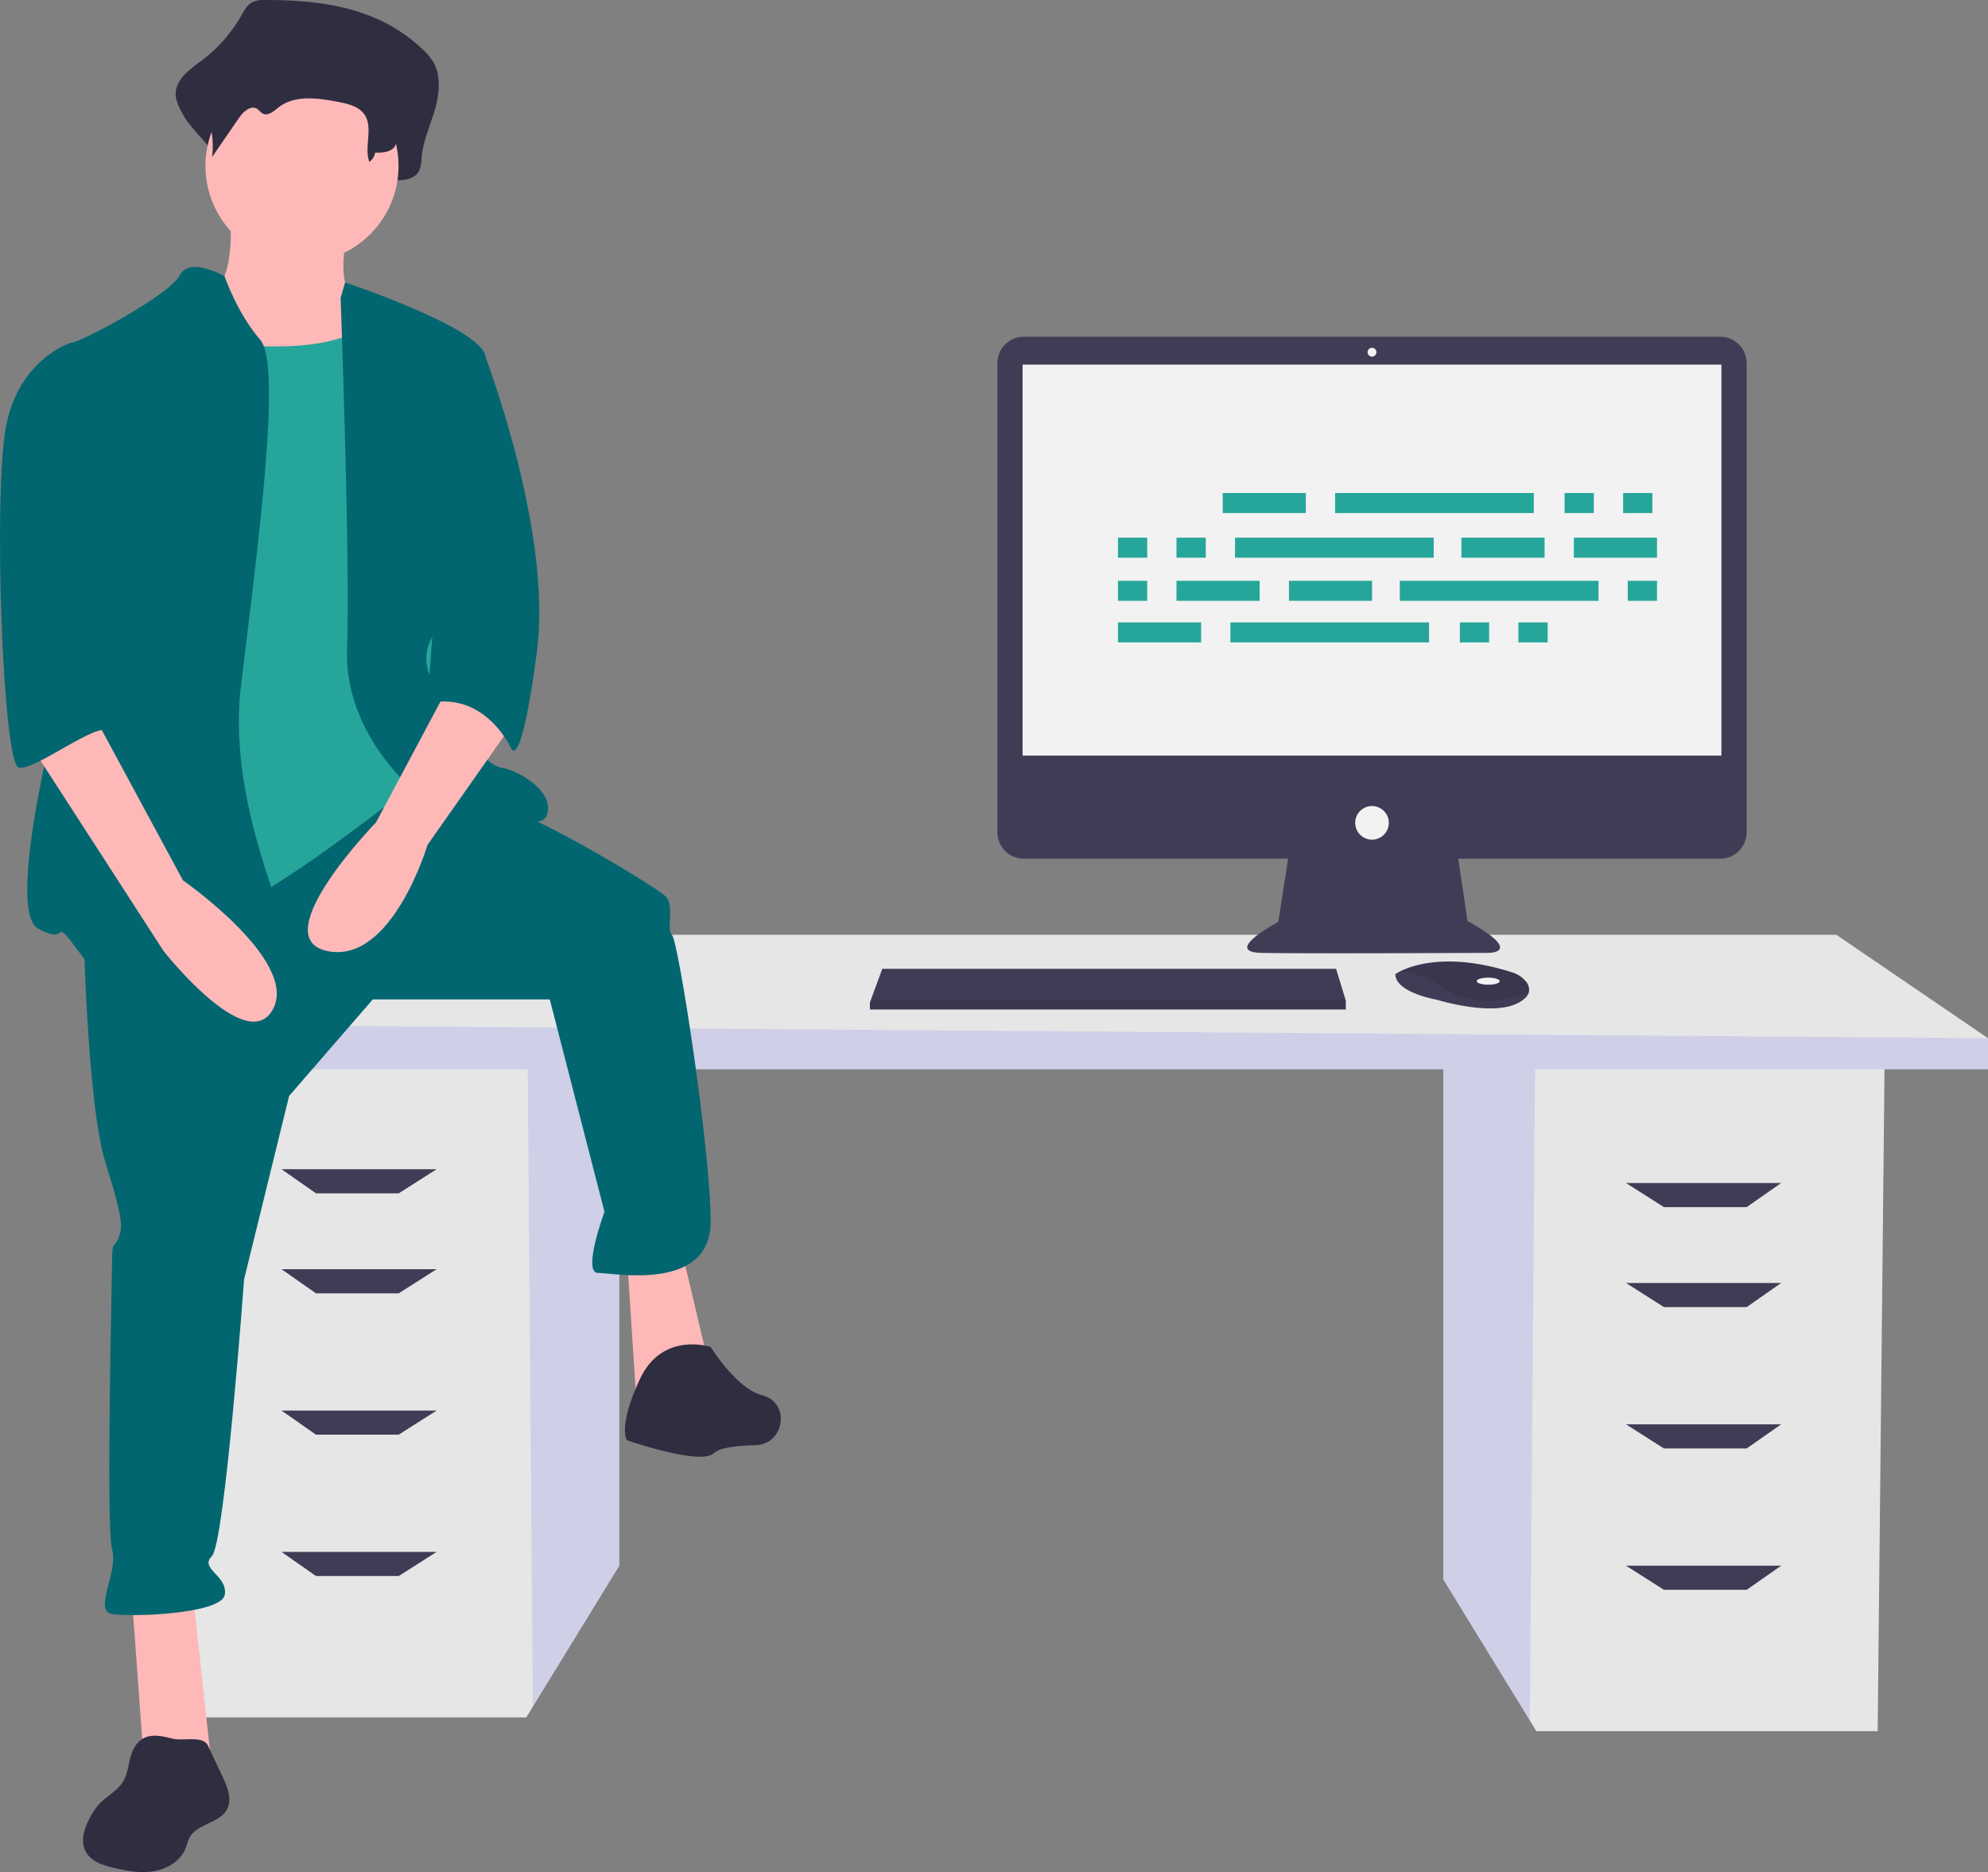 <?xml version="1.0" encoding="UTF-8" standalone="no"?>
<svg
   xmlns:dc="http://purl.org/dc/elements/1.1/"
   xmlns:cc="http://creativecommons.org/ns#"
   xmlns:rdf="http://www.w3.org/1999/02/22-rdf-syntax-ns#"
   xmlns:svg="http://www.w3.org/2000/svg"
   xmlns="http://www.w3.org/2000/svg"
   xmlns:sodipodi="http://sodipodi.sourceforge.net/DTD/sodipodi-0.dtd"
   xmlns:inkscape="http://www.inkscape.org/namespaces/inkscape"
   id="b52d7e2d-d80f-4111-b6ed-d15502ee1edd"
   data-name="Layer 1"
   width="711.188"
   height="669.683"
   viewBox="0 0 711.188 669.683"
   version="1.1"
   sodipodi:docname="hero-banner.svg"
   inkscape:version="0.92.3 (2405546, 2018-03-11)">
  <rect x="0" y="0" width="711.188" height="669.683" fill="#808080" stroke="none"/>
  <defs
     id="defs104" />
  <sodipodi:namedview
     pagecolor="#ffffff"
     bordercolor="#666666"
     borderopacity="1"
     objecttolerance="10"
     gridtolerance="10"
     guidetolerance="10"
     inkscape:pageopacity="0"
     inkscape:pageshadow="2"
     inkscape:window-width="1394"
     inkscape:window-height="835"
     id="namedview102"
     showgrid="false"
     inkscape:zoom="0.70481142"
     inkscape:cx="68.283069"
     inkscape:cy="284.06959"
     inkscape:window-x="46"
     inkscape:window-y="40"
     inkscape:window-maximized="1"
     inkscape:current-layer="b52d7e2d-d80f-4111-b6ed-d15502ee1edd" />
  <title
     id="title2">feeling_proud</title>
  <polygon
     points="516.326 380.018 516.326 565.013 547.27 615.443 549.625 619.279 671.722 619.279 674.189 380.018 516.326 380.018"
     fill="#e6e6e6"
     id="polygon4" />
  <polygon
     points="516.326 380.018 516.326 565.013 547.27 615.443 549.169 380.018 516.326 380.018"
     opacity="0.1"
     id="polygon6"
     style="fill:#0000ff" />
  <polygon
     points="221.566 375.084 221.566 560.08 190.622 610.51 188.267 614.345 66.17 614.345 63.703 375.084 221.566 375.084"
     fill="#e6e6e6"
     id="polygon8" />
  <polygon
     points="221.566 375.084 221.566 560.08 190.622 610.51 188.723 375.084 221.566 375.084"
     opacity="0.1"
     id="polygon10"
     style="fill:#0000ff" />
  <polygon
     points="711.188 371.385 711.188 382.484 47.67 382.484 47.67 366.451 109.335 334.385 656.923 334.385 711.188 371.385"
     fill="#e6e6e6"
     id="polygon12" />
  <polygon
     points="711.188 371.385 711.188 382.484 47.67 382.484 47.67 366.451 711.188 371.385"
     opacity="0.1"
     id="polygon14"
     style="fill:#0000ff" />
  <polygon
     points="142.635 426.883 113.035 426.883 100.702 418.25 156.201 418.25 142.635 426.883"
     fill="#3f3d56"
     id="polygon16" />
  <polygon
     points="142.635 462.649 113.035 462.649 100.702 454.016 156.201 454.016 142.635 462.649"
     fill="#3f3d56"
     id="polygon18" />
  <polygon
     points="142.635 513.215 113.035 513.215 100.702 504.581 156.201 504.581 142.635 513.215"
     fill="#3f3d56"
     id="polygon20" />
  <polygon
     points="142.635 563.78 113.035 563.78 100.702 555.147 156.201 555.147 142.635 563.78"
     fill="#3f3d56"
     id="polygon22" />
  <polygon
     points="595.257 431.816 624.857 431.816 637.19 423.183 581.691 423.183 595.257 431.816"
     fill="#3f3d56"
     id="polygon24" />
  <polygon
     points="595.257 467.582 624.857 467.582 637.19 458.949 581.691 458.949 595.257 467.582"
     fill="#3f3d56"
     id="polygon26" />
  <polygon
     points="595.257 518.148 624.857 518.148 637.19 509.515 581.691 509.515 595.257 518.148"
     fill="#3f3d56"
     id="polygon28" />
  <polygon
     points="595.257 568.713 624.857 568.713 637.19 560.08 581.691 560.08 595.257 568.713"
     fill="#3f3d56"
     id="polygon30" />
  <path
     d="M859.82,235.615H610.634a9.423,9.423,0,0,0-9.424,9.424V412.897a9.423,9.423,0,0,0,9.424,9.424h94.593l-3.544,22.626s-20.253,10.759-6.013,11.076,81.328,0,81.328,0,12.974,0-7.595-11.392l-3.334-22.31h93.75a9.423,9.423,0,0,0,9.424-9.424V245.039A9.423,9.423,0,0,0,859.82,235.615Z"
     transform="translate(-244.406 -115.159)"
     fill="#3f3d56"
     id="path32" />
  <rect
     x="365.823"
     y="130.424"
     width="249.996"
     height="139.871"
     fill="#f2f2f2"
     id="rect34" />
  <circle
     cx="490.821"
     cy="125.994"
     r="1.582"
     fill="#f2f2f2"
     id="circle36" />
  <circle
     cx="490.821"
     cy="294.346"
     r="6.013"
     fill="#f2f2f2"
     id="circle38" />
  <polygon
     points="481.452 357.952 481.452 361.117 311.202 361.117 311.202 358.585 311.436 357.952 315.632 346.56 477.971 346.56 481.452 357.952"
     fill="#3f3d56"
     id="polygon40" />
  <path
     d="M791.376,470.013c-.31,1.326-1.481,2.725-4.127,4.047-9.493,4.747-28.797-1.266-28.797-1.266s-14.873-2.532-14.873-9.177a11.866,11.866,0,0,1,1.304-.775c3.991-2.112,17.225-7.322,40.691.221a9.786,9.786,0,0,1,4.46,2.923A4.667,4.667,0,0,1,791.376,470.013Z"
     transform="translate(-244.406 -115.159)"
     fill="#3f3d56"
     id="path42" />
  <path
     d="M791.376,470.013c-11.62,4.452-21.977,4.785-32.607-2.598a23.343,23.343,0,0,0-13.886-4.573c3.991-2.112,17.225-7.322,40.691.221a9.786,9.786,0,0,1,4.46,2.923A4.667,4.667,0,0,1,791.376,470.013Z"
     transform="translate(-244.406 -115.159)"
     opacity="0.1"
     id="path44" />
  <ellipse
     cx="532.4"
     cy="350.99"
     rx="4.114"
     ry="1.266"
     fill="#f2f2f2"
     id="ellipse46" />
  <polygon
     points="481.452 357.952 481.452 361.117 311.202 361.117 311.202 358.585 311.436 357.952 481.452 357.952"
     opacity="0.1"
     id="polygon48" />
  <path
     d="M339.068,115.159a8.554,8.554,0,0,0-4.961,1.108c-1.476,1.011-2.406,2.782-3.356,4.429a52.986,52.986,0,0,1-14.434,16.305c-4.289,3.142-9.742,7.06-9.008,12.853a17.372,17.372,0,0,0,2.091,5.426c3.957,7.987,14.754,14.159,13.692,23.273,3.931-6.581-1.327-9.835,2.604-16.416,1.872-3.134,5.124-6.672,7.951-4.704.946.659,1.568,1.841,2.553,2.419,2.351,1.38,4.853-1.258,6.934-3.126,7.177-6.443,17.383-4.755,26.314-2.747,4.216.948,8.847,2.191,11.34,6.221,3.277,5.298-3.113,11.02-4.728,17.01a3.264,3.264,0,0,0,3.503,4.062c2.68-.264,5.854-.481,6.013-1.657,3.372.12,7.503-.262,8.947-3.772a14.762,14.762,0,0,0,.693-4.293c.53-5.897,3.033-11.277,4.691-16.89s2.379-12.191-.419-17.167a19.864,19.864,0,0,0-3.666-4.456C379.94,117.67,359.063,115.136,339.068,115.159Z"
     transform="translate(-244.406 -115.159)"
     fill="#2f2e41"
     id="path50" />
  <path
     d="M326.544,190.064s3.453,28.778-9.209,31.081,11.511,41.441,11.511,41.441l57.557,6.907-13.814-46.045s-9.209-3.453-3.453-26.476S326.544,190.064,326.544,190.064Z"
     transform="translate(-244.406 -115.159)"
     fill="#ffb8b8"
     id="path52" />
  <polygon
     points="47.028 569.318 51.633 632.631 75.806 632.631 68.9 569.318 47.028 569.318"
     fill="#ffb8b8"
     id="polygon54" />
  <polygon
     points="224.303 449.6 227.756 502.552 254.233 491.041 243.872 447.298 224.303 449.6"
     fill="#ffb8b8"
     id="polygon56" />
  <path
     d="M274.167,442.738s1.151,66.766,8.058,88.637,5.756,23.023,4.605,26.476-2.302,1.151-2.302,6.907-2.302,96.695,0,104.753-6.907,21.872,0,23.023,39.139,0,40.29-6.907-9.209-9.209-4.605-13.814,11.511-98.998,11.511-98.998l16.116-65.615,29.93-34.534H441.082l19.569,75.975s-8.058,21.872-2.302,21.872,40.29,6.907,40.29-18.418S487.127,451.947,484.825,449.645s1.151-10.36-2.302-13.814-43.743-27.627-58.708-32.232S387.857,393.515,387.857,393.515Z"
     transform="translate(-244.406 -115.159)"
     fill="#2f2e41"
     id="path58"
     style="fill:#026670;fill-opacity:1" />
  <path
     d="M498.639,596.991s-17.267-5.756-25.325,11.511-4.605,21.872-4.605,21.872,26.476,9.209,31.081,4.605c2.003-2.003,8.365-2.699,14.913-2.846,9.973-.224,12.626-14.333,3.207-17.619q-.421-.147-.853-.255C507.848,611.955,498.639,596.991,498.639,596.991Z"
     transform="translate(-244.406 -115.159)"
     fill="#2f2e41"
     id="path60" />
  <circle
     cx="108.038"
     cy="59.365"
     r="34.534"
     fill="#ffb8b8"
     id="circle62" />
  <path
     d="M307.55,235.534s56.406,11.511,70.219-6.907,19.569,51.801,19.569,51.801l6.907,73.673-10.36,40.29s-54.103,43.743-71.37,47.197-43.743,5.756-43.743,5.756,8.058-127.776,8.058-130.078S307.55,235.534,307.55,235.534Z"
     transform="translate(-244.406 -115.159)"
     fill="#6c63ff"
     id="path64"
     style="fill:#26a69a;fill-opacity:1" />
  <path
     d="M324.704,213.945s-12.55-7.189-16.003-.282S273.016,237.836,269.562,237.836s6.907,95.544,2.302,107.056S245.389,440.436,258.051,447.343s3.453-6.907,16.116,10.36,74.824,17.267,78.277,10.36-27.627-58.708-21.872-107.056,14.965-115.114,6.907-124.323S324.704,213.945,324.704,213.945Z"
     transform="translate(-244.406 -115.159)"
     fill="#2f2e41"
     id="path66"
     style="fill:#026670;fill-opacity:1" />
  <path
     d="M366.258,221.72l1.603-5.518s47.895,15.878,50.198,26.238,1.151,82.882-6.907,88.637-19.569,14.965-11.511,28.778,17.267,28.778,24.174,29.93,19.569,9.209,16.116,17.267-44.894-6.907-44.894-6.907-27.627-20.72-26.476-52.952S366.258,221.72,366.258,221.72Z"
     transform="translate(-244.406 -115.159)"
     fill="#2f2e41"
     id="path68"
     style="fill:#026670;fill-opacity:1" />
  <path
     d="M406.548,357.554l-27.627,51.801s-40.29,41.441-17.267,46.045,35.685-37.987,35.685-37.987l29.93-42.592Z"
     transform="translate(-244.406 -115.159)"
     fill="#ffb8b8"
     id="path70" />
  <path
     d="M340.75,124.195a7.838,7.838,0,0,0-4.039.783,9.413,9.413,0,0,0-2.732,3.131,39.773,39.773,0,0,1-11.75,11.524c-3.491,2.221-7.93,4.99-7.333,9.084a11.359,11.359,0,0,0,1.702,3.835,30.163,30.163,0,0,1,3.665,18.801l9.6-13.954c1.524-2.215,4.171-4.715,6.472-3.324.77.466,1.276,1.301,2.078,1.71,1.914.975,3.95-.889,5.644-2.21,5.842-4.554,14.15-3.361,21.421-1.942,3.432.67,7.202,1.549,9.231,4.397,3.372,4.733-.149,11.572,1.819,17.04a5.023,5.023,0,0,0,2.079-3.317c2.745.085,6.107-.185,7.283-2.666a9.188,9.188,0,0,0,.564-3.034c.432-4.168,2.469-7.971,3.819-11.938s1.937-8.616-.341-12.133a14.681,14.681,0,0,0-2.984-3.149C374.022,125.97,357.027,124.178,340.75,124.195Z"
     transform="translate(-244.406 -115.159)"
     fill="#2f2e41"
     id="path72" />
  <path
     d="M406.548,237.836l10.725,2.847s24.96,63.919,19.204,107.662-9.209,34.534-9.209,34.534-9.209-20.72-29.93-16.116Z"
     transform="translate(-244.406 -115.159)"
     fill="#2f2e41"
     id="path74"
     style="fill:#026670;fill-opacity:1" />
  <path
     d="M293.029,739.422c-2.776,3.772-2.219,9.165-4.678,13.151-2.131,3.455-6.148,5.267-8.814,8.329a22.326,22.326,0,0,0-2.266,3.26c-2.473,4.143-4.483,9.452-2.048,13.616,1.959,3.35,6.078,4.66,9.855,5.552,4.774,1.128,9.734,2.031,14.564,1.169s9.549-3.819,11.271-8.412a32.5,32.5,0,0,1,1.205-3.401c2.617-5.153,10.827-5.209,13.506-10.33,1.875-3.584.151-7.916-1.571-11.576l-5.261-11.177c-1.746-3.709-8.824-1.576-12.513-2.465C301.465,735.978,296.491,734.701,293.029,739.422Z"
     transform="translate(-244.406 -115.159)"
     fill="#2f2e41"
     id="path76" />
  <path
     d="M254.598,380.577l48.348,74.824s29.93,37.987,39.139,20.72-32.232-46.045-32.232-46.045L278.772,372.519Z"
     transform="translate(-244.406 -115.159)"
     fill="#ffb8b8"
     id="path78" />
  <path
     d="M278.772,240.138,269.562,237.836s-18.418,5.756-23.023,29.93-1.151,120.869,4.605,122.02,28.427-16.837,32.056-13.023-7.882-15.756-4.429-26.116S278.772,240.138,278.772,240.138Z"
     transform="translate(-244.406 -115.159)"
     fill="#2f2e41"
     id="path80"
     style="fill:#026670;fill-opacity:1" />
  <g
     id="f3c2397c-d780-4cc6-97d8-1503d8277a2c"
     data-name="Group 13"
     style="fill:#26a69a;fill-opacity:1">
    <rect
       id="ad41612f-86f7-46b2-a964-3a5da7bcf3cf"
       data-name="Rectangle 55"
       x="437.407"
       y="176.363"
       width="29.752"
       height="7.163"
       fill="#6c63ff"
       style="fill:#26a69a;fill-opacity:1" />
    <rect
       id="b9a0b375-cc2a-4c59-8850-661af54e4f62"
       data-name="Rectangle 56"
       x="559.722"
       y="176.363"
       width="10.468"
       height="7.163"
       fill="#6c63ff"
       style="fill:#26a69a;fill-opacity:1" />
    <rect
       id="e174c2ab-9bc5-41ec-b37c-b06fbf8a9878"
       data-name="Rectangle 57"
       x="580.659"
       y="176.363"
       width="10.468"
       height="7.163"
       fill="#6c63ff"
       style="fill:#26a69a;fill-opacity:1" />
    <rect
       id="ba2479ac-4c7d-43b4-a028-73b1e20e4002"
       data-name="Rectangle 58"
       x="477.628"
       y="176.363"
       width="71.075"
       height="7.163"
       fill="#6c63ff"
       style="fill:#26a69a;fill-opacity:1" />
    <rect
       id="ac60ef86-00f2-480b-8171-28b6fdfc1958"
       data-name="Rectangle 59"
       x="399.941"
       y="222.644"
       width="29.752"
       height="7.163"
       fill="#6c63ff"
       style="fill:#26a69a;fill-opacity:1" />
    <rect
       id="b3d8298d-cd65-487a-8b19-4cee946356e7"
       data-name="Rectangle 60"
       x="522.256"
       y="222.644"
       width="10.468"
       height="7.163"
       fill="#6c63ff"
       style="fill:#26a69a;fill-opacity:1" />
    <rect
       id="ed27f15f-f0c4-4569-8330-a6688f8e356c"
       data-name="Rectangle 61"
       x="543.193"
       y="222.644"
       width="10.468"
       height="7.163"
       fill="#6c63ff"
       style="fill:#26a69a;fill-opacity:1" />
    <rect
       id="f685c005-adaf-4d60-acda-005b037d82a6"
       data-name="Rectangle 62"
       x="440.162"
       y="222.644"
       width="71.075"
       height="7.163"
       fill="#6c63ff"
       style="fill:#26a69a;fill-opacity:1" />
    <rect
       id="eca7c7fc-83f8-48ca-a588-6606db47af3f"
       data-name="Rectangle 63"
       x="522.807"
       y="192.341"
       width="29.752"
       height="7.163"
       fill="#6c63ff"
       style="fill:#26a69a;fill-opacity:1" />
    <rect
       id="a71b5b2f-f8b9-481d-a301-5e3357e5fe42"
       data-name="Rectangle 64"
       x="563.028"
       y="192.341"
       width="29.752"
       height="7.163"
       fill="#6c63ff"
       style="fill:#26a69a;fill-opacity:1" />
    <rect
       id="abb3a25a-f854-41fc-8391-e6ad9fbe2417"
       data-name="Rectangle 66"
       x="399.941"
       y="192.341"
       width="10.468"
       height="7.163"
       fill="#6c63ff"
       style="fill:#26a69a;fill-opacity:1" />
    <rect
       id="add2b425-b775-4eb5-9c25-8c4c14f957c9"
       data-name="Rectangle 67"
       x="420.878"
       y="192.341"
       width="10.468"
       height="7.163"
       fill="#6c63ff"
       style="fill:#26a69a;fill-opacity:1" />
    <rect
       id="b7159612-3b84-4b0b-a885-612eaab04c06"
       data-name="Rectangle 68"
       x="441.815"
       y="192.341"
       width="71.075"
       height="7.163"
       fill="#6c63ff"
       style="fill:#26a69a;fill-opacity:1" />
    <rect
       id="edfc7301-4de5-47dc-80e2-1ae2da982d6d"
       data-name="Rectangle 69"
       x="461.099"
       y="207.768"
       width="29.752"
       height="7.163"
       fill="#6c63ff"
       style="fill:#26a69a;fill-opacity:1" />
    <rect
       id="e1009f91-6275-4375-80fa-0d778e331fdc"
       data-name="Rectangle 70"
       x="420.878"
       y="207.768"
       width="29.752"
       height="7.163"
       fill="#6c63ff"
       style="fill:#26a69a;fill-opacity:1" />
    <rect
       id="a060fb9f-1f1a-4862-9a69-16dd49199e18"
       data-name="Rectangle 71"
       x="399.941"
       y="207.768"
       width="10.468"
       height="7.163"
       fill="#6c63ff"
       style="fill:#26a69a;fill-opacity:1" />
    <rect
       id="b6754d5f-104f-449c-b9a9-cf9ac82bf5fe"
       data-name="Rectangle 73"
       x="582.312"
       y="207.768"
       width="10.468"
       height="7.163"
       fill="#6c63ff"
       style="fill:#26a69a;fill-opacity:1" />
    <rect
       id="e6ed1ccd-2cfd-450f-a339-07df3a1ee6bb"
       data-name="Rectangle 74"
       x="500.768"
       y="207.768"
       width="71.075"
       height="7.163"
       fill="#6c63ff"
       style="fill:#26a69a;fill-opacity:1" />
  </g>
</svg>
